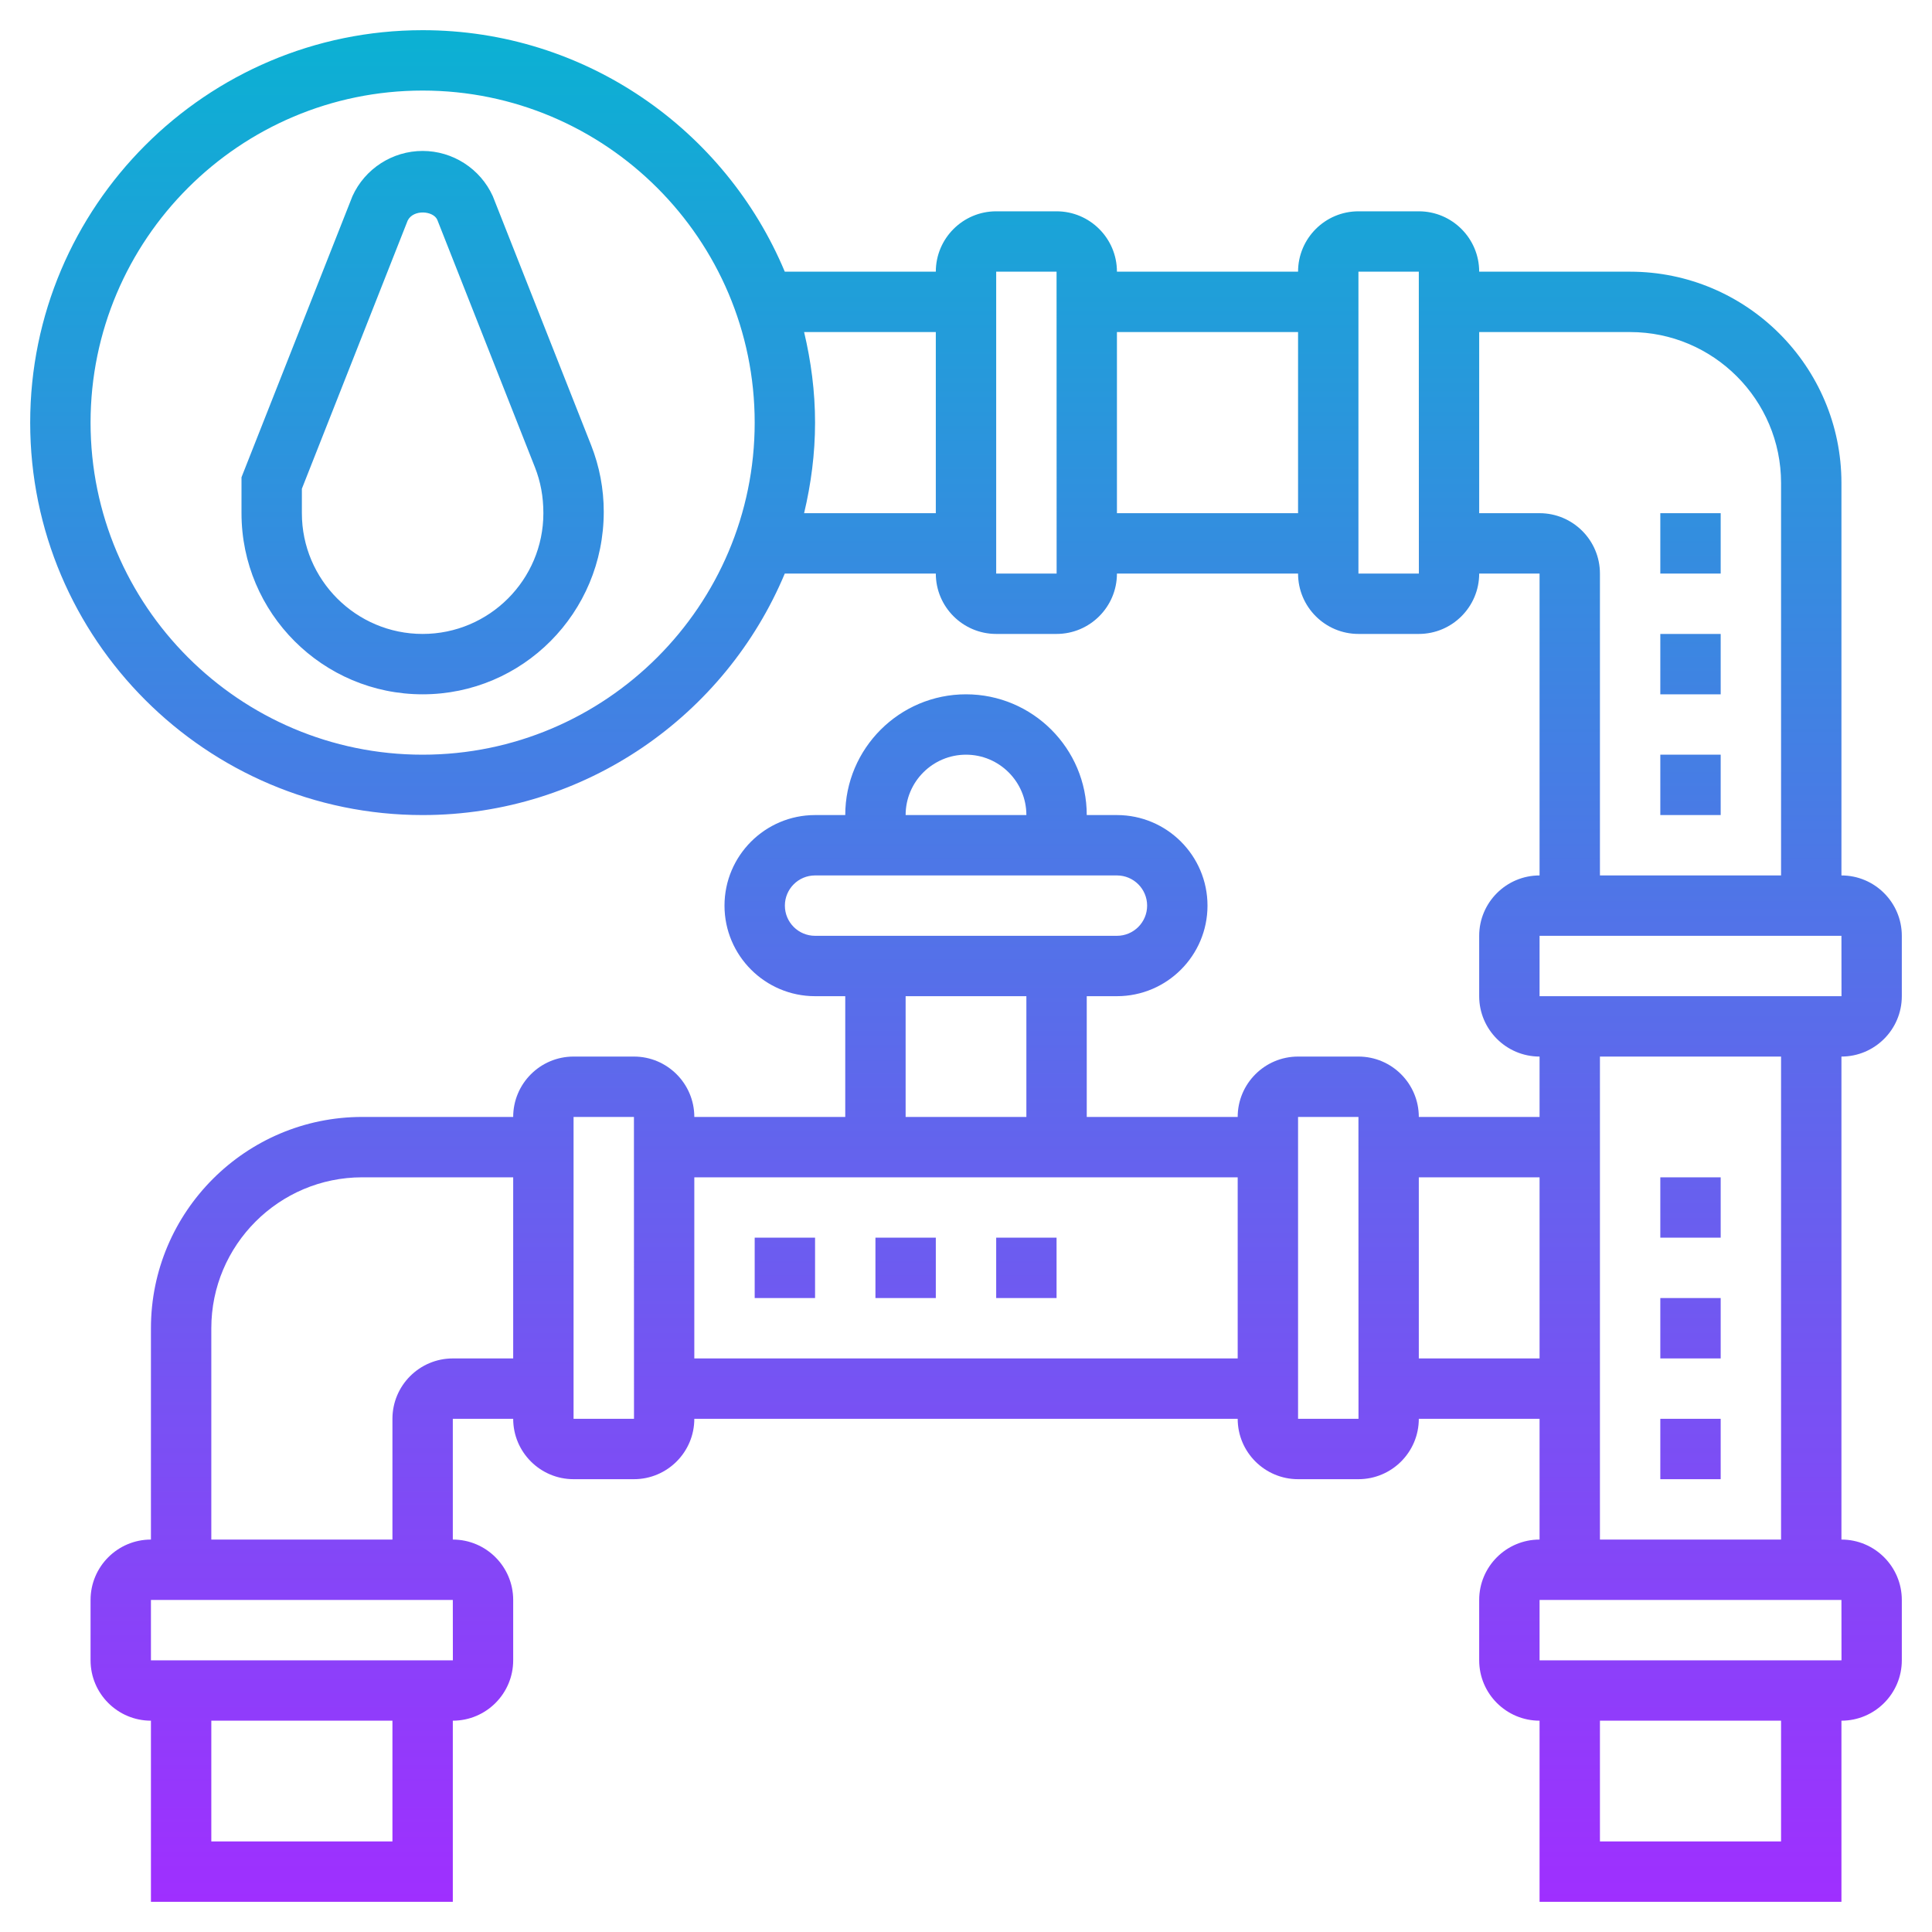 <svg id="Layer_5" enable-background="new 0 0 64 64" height="512" viewBox="0 0 64 64" width="512" xmlns="http://www.w3.org/2000/svg" xmlns:xlink="http://www.w3.org/1999/xlink"><linearGradient id="SVGID_1_" gradientUnits="userSpaceOnUse" x1="32" x2="32" y1="63" y2="1"><stop offset="0" stop-color="#9f2fff"/><stop offset="1" stop-color="#0bb1d3"/></linearGradient><path d="m16.324 6.497c-.413-.909-1.325-1.497-2.324-1.497s-1.911.588-2.324 1.497l-3.676 9.313v1.19c0 3.309 2.691 6 6 6s6-2.691 6-6.049c0-.757-.141-1.498-.418-2.203zm-2.324 14.503c-2.206 0-4-1.794-4-4v-.81l3.505-8.884c.189-.378.843-.325.979-.029l3.237 8.204c.185.471.279.965.279 1.519 0 2.206-1.794 4-4 4zm47 8v-13c0-3.859-3.141-7-7-7h-5c0-1.103-.897-2-2-2h-2c-1.103 0-2 .897-2 2h-6c0-1.103-.897-2-2-2h-2c-1.103 0-2 .897-2 2h-5.003c-1.963-4.693-6.6-8-11.997-8-7.168 0-13 5.832-13 13s5.832 13 13 13c5.397 0 10.034-3.307 11.997-8h5.003c0 1.103.897 2 2 2h2c1.103 0 2-.897 2-2h6c0 1.103.897 2 2 2h2c1.103 0 2-.897 2-2h2v10c-1.103 0-2 .897-2 2v2c0 1.103.897 2 2 2v2h-4c0-1.103-.897-2-2-2h-2c-1.103 0-2 .897-2 2h-5v-4h1c1.654 0 3-1.346 3-3s-1.346-3-3-3h-1c0-2.206-1.794-4-4-4s-4 1.794-4 4h-1c-1.654 0-3 1.346-3 3s1.346 3 3 3h1v4h-5c0-1.103-.897-2-2-2h-2c-1.103 0-2 .897-2 2h-5c-3.859 0-7 3.141-7 7v7c-1.103 0-2 .897-2 2v2c0 1.103.897 2 2 2v6h10v-6c1.103 0 2-.897 2-2v-2c0-1.103-.897-2-2-2v-4h2c0 1.103.897 2 2 2h2c1.103 0 2-.897 2-2h18c0 1.103.897 2 2 2h2c1.103 0 2-.897 2-2h4v4c-1.103 0-2 .897-2 2v2c0 1.103.897 2 2 2v6h10v-6c1.103 0 2-.897 2-2v-2c0-1.103-.897-2-2-2v-16c1.103 0 2-.897 2-2v-2c0-1.103-.897-2-2-2zm-47-4c-6.065 0-11-4.935-11-11s4.935-11 11-11 11 4.935 11 11-4.935 11-11 11zm12.637-8c.229-.965.363-1.966.363-3s-.134-2.035-.363-3h4.363v6zm6.363 2v-10h2l.002 10zm4-2v-6h6v6zm-24 44h-6v-4h6zm2.002-6h-10.002v-2h10zm-.002-10c-1.103 0-2 .897-2 2v4h-6v-7c0-2.757 2.243-5 5-5h5v6zm17-20c1.103 0 2 .897 2 2h-4c0-1.103.897-2 2-2zm-6 5c0-.552.448-1 1-1h10c.552 0 1 .448 1 1s-.448 1-1 1h-10c-.552 0-1-.448-1-1zm4 3h4v4h-4zm-11 14v-10h2l.002 10zm4-2v-6h18v6zm22-26v-10h2l.002 10zm6-2h-2v-6h5c2.757 0 5 2.243 5 5v13h-6v-10c0-1.103-.897-2-2-2zm-8 30v-10h2l.002 10zm4-2v-6h4v6zm12 16h-6v-4h6zm2.002-6h-10.002v-2h10zm-2.002-4h-6v-16h6zm-8-18v-2h10l.002 2zm4 16v-2h2v2zm2-4h-2v-2h2zm0-4h-2v-2h2zm-22 0v2h-2v-2zm-10 0h2v2h-2zm4 0h2v2h-2zm28-14h-2v-2h2zm0-8h-2v-2h2zm0 4h-2v-2h2z" fill="url(#SVGID_1_)"/></svg>